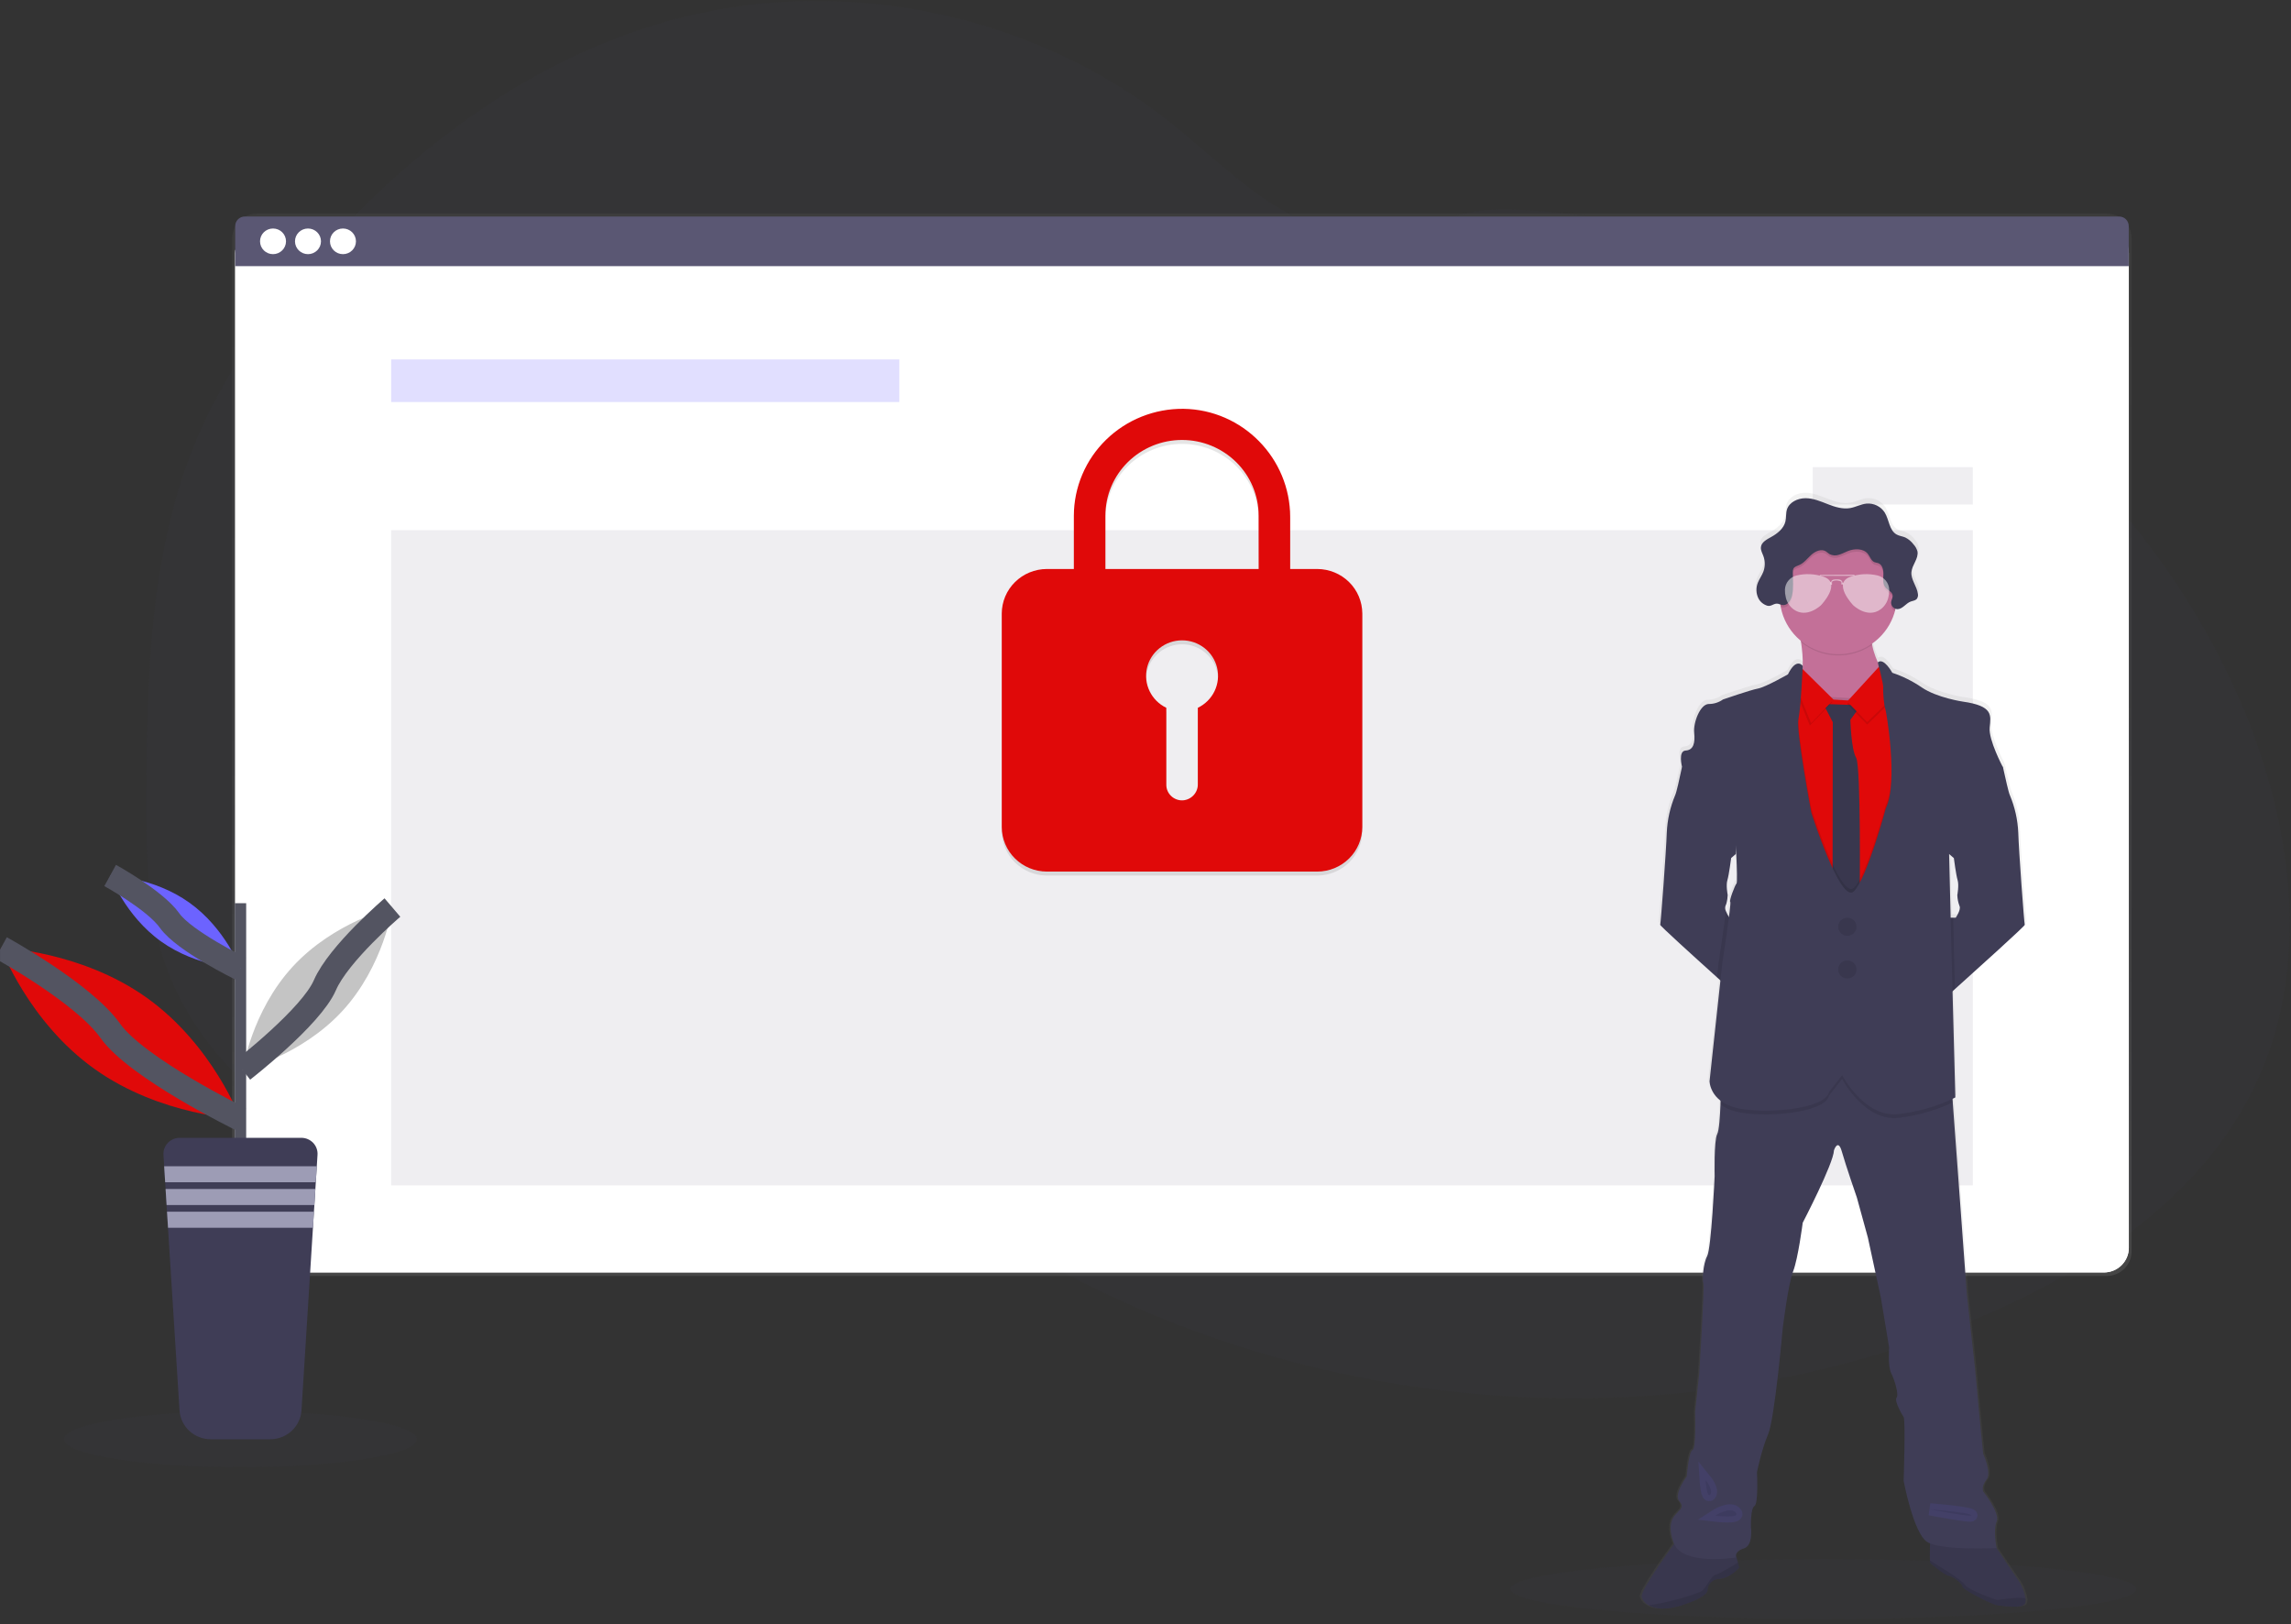 <svg width="189" height="134" viewBox="0 0 189 134" fill="none" xmlns="http://www.w3.org/2000/svg">
<rect x="0" y="0" width="189" height="134" fill="#333333" stroke="none"/>
<g clip-path="url(#clip0)">
<path opacity="0.1" d="M185.903 89.814C181.522 98.737 172.627 104.703 163.408 108.638C150.997 113.937 137.329 116.039 123.85 115.15C121.488 114.995 119.132 114.747 116.784 114.406C108.63 113.231 100.68 110.946 93.161 107.614C90.991 106.649 88.865 105.596 86.783 104.454C83.306 102.551 79.974 100.4 76.814 98.017C76.019 97.418 75.236 96.804 74.463 96.174C73.927 95.738 73.396 95.292 72.857 94.859C71.719 93.945 70.549 93.078 69.243 92.428C68.849 92.232 68.445 92.056 68.032 91.901C63.897 90.347 59.129 90.933 54.823 92.145C51.549 93.066 48.356 94.328 45.085 95.228C43.63 95.641 42.147 95.952 40.648 96.159C37.301 96.578 33.901 96.283 30.679 95.295L30.404 95.21C29.942 95.067 29.484 94.91 29.03 94.74L28.755 94.636C28.315 94.469 27.885 94.289 27.464 94.097L27.188 93.973C26.749 93.771 26.318 93.558 25.897 93.333C25.746 93.255 25.596 93.17 25.447 93.091C23.052 91.77 20.874 90.096 18.99 88.127C18.936 88.073 18.885 88.018 18.825 87.964C18.563 87.684 18.306 87.399 18.057 87.108C17.965 87 17.872 86.893 17.782 86.782C17.486 86.426 17.201 86.062 16.926 85.69C16.885 85.636 16.845 85.581 16.805 85.527C15.68 83.989 14.746 82.322 14.025 80.563C14.002 80.509 13.981 80.454 13.961 80.4C13.741 79.841 13.541 79.273 13.359 78.696C13.285 78.455 13.214 78.207 13.152 77.966C13.13 77.895 13.11 77.822 13.092 77.75C12.182 74.212 12.078 70.535 12.078 66.878C12.078 66.452 12.078 66.026 12.078 65.6C12.104 59.686 12.197 53.67 13.081 47.837C13.081 47.796 13.092 47.756 13.099 47.717C13.395 45.753 13.797 43.806 14.304 41.885C14.835 39.869 15.513 37.894 16.334 35.975C18.367 31.254 21.323 26.958 24.606 22.976C32.875 12.956 43.72 4.544 56.413 1.395C70.09 -1.996 85.291 1.253 96.324 9.926C99.687 12.57 102.71 15.7 106.487 17.727C109.785 19.492 113.645 20.223 117.177 18.834C120.095 17.686 121.995 17.117 125.273 17.291C132.059 17.67 138.749 19.053 145.119 21.395C145.376 21.488 145.633 21.584 145.889 21.68C162.494 27.953 176.768 40.415 184.188 56.43C184.385 56.853 184.576 57.279 184.761 57.709C189.184 67.912 190.784 79.87 185.903 89.814Z" fill="#3F3D56"/>
<path opacity="0.1" d="M19.84 121.033C27.879 121.033 34.396 119.999 34.396 118.725C34.396 117.45 27.879 116.416 19.84 116.416C11.801 116.416 5.284 117.45 5.284 118.725C5.284 119.999 11.801 121.033 19.84 121.033Z" fill="#3F3D56"/>
<path opacity="0.1" d="M150.423 133.556C164.678 133.556 176.233 132.448 176.233 131.081C176.233 129.714 164.678 128.606 150.423 128.606C136.169 128.606 124.614 129.714 124.614 131.081C124.614 132.448 136.169 133.556 150.423 133.556Z" fill="#3F3D56"/>
<path d="M173.791 17.616H21.213C20.076 17.616 19.154 18.527 19.154 19.65V103.223C19.154 104.346 20.076 105.257 21.213 105.257H173.791C174.928 105.257 175.85 104.346 175.85 103.223V19.65C175.85 18.527 174.928 17.616 173.791 17.616Z" fill="url(#paint0_linear)"/>
<path d="M173.561 18.849H21.463C20.326 18.849 19.404 19.759 19.404 20.882V102.932C19.404 104.055 20.326 104.965 21.463 104.965H173.561C174.699 104.965 175.621 104.055 175.621 102.932V20.882C175.621 19.759 174.699 18.849 173.561 18.849Z" fill="white"/>
<path d="M173.561 18.849H21.463C20.326 18.849 19.404 19.759 19.404 20.882V102.932C19.404 104.055 20.326 104.965 21.463 104.965H173.561C174.699 104.965 175.621 104.055 175.621 102.932V20.882C175.621 19.759 174.699 18.849 173.561 18.849Z" fill="white"/>
<path opacity="0.04" d="M173.561 18.849H21.463C20.326 18.849 19.404 19.759 19.404 20.882V102.932C19.404 104.055 20.326 104.965 21.463 104.965H173.561C174.699 104.965 175.621 104.055 175.621 102.932V20.882C175.621 19.759 174.699 18.849 173.561 18.849Z" fill="white"/>
<path d="M174.827 17.86H20.197C19.987 17.86 19.785 17.943 19.636 18.09C19.487 18.237 19.404 18.436 19.404 18.643V21.953H175.614V18.643C175.614 18.437 175.531 18.239 175.384 18.092C175.237 17.945 175.037 17.862 174.827 17.86Z" fill="#5A5773"/>
<path d="M22.523 20.965C23.115 20.965 23.595 20.491 23.595 19.907C23.595 19.322 23.115 18.849 22.523 18.849C21.931 18.849 21.452 19.322 21.452 19.907C21.452 20.491 21.931 20.965 22.523 20.965Z" fill="white"/>
<path d="M25.408 20.965C26 20.965 26.48 20.491 26.48 19.907C26.48 19.322 26 18.849 25.408 18.849C24.816 18.849 24.336 19.322 24.336 19.907C24.336 20.491 24.816 20.965 25.408 20.965Z" fill="white"/>
<path d="M28.293 20.965C28.885 20.965 29.365 20.491 29.365 19.907C29.365 19.322 28.885 18.849 28.293 18.849C27.701 18.849 27.222 19.322 27.222 19.907C27.222 20.491 27.701 20.965 28.293 20.965Z" fill="white"/>
<path opacity="0.2" d="M74.191 29.65H32.269V33.164H74.191V29.65Z" fill="#6C63FF"/>
<path opacity="0.1" d="M162.754 43.737H32.269V97.781H162.754V43.737Z" fill="#5A5773"/>
<path opacity="0.1" d="M108.669 47.262H106.435V42.977C106.435 38.142 102.531 34.123 97.634 34.049C96.453 34.037 95.281 34.256 94.186 34.693C93.091 35.129 92.095 35.776 91.254 36.595C90.413 37.414 89.745 38.389 89.288 39.464C88.831 40.539 88.593 41.693 88.59 42.858V47.262H86.36C85.375 47.265 84.431 47.653 83.734 48.341C83.038 49.029 82.645 49.961 82.642 50.933V68.552C82.645 69.524 83.038 70.456 83.734 71.144C84.431 71.832 85.375 72.22 86.36 72.223H108.669C109.654 72.22 110.598 71.832 111.295 71.144C111.991 70.456 112.383 69.524 112.386 68.552V50.933C112.383 49.961 111.991 49.029 111.295 48.341C110.598 47.653 109.654 47.265 108.669 47.262ZM98.817 58.715V65.025C98.82 65.359 98.693 65.682 98.463 65.927C98.234 66.173 97.918 66.323 97.581 66.347C97.405 66.355 97.229 66.328 97.063 66.267C96.898 66.206 96.747 66.113 96.62 65.993C96.492 65.872 96.39 65.728 96.321 65.568C96.251 65.408 96.216 65.235 96.216 65.061V58.712C95.612 58.422 95.127 57.938 94.838 57.34C94.549 56.742 94.474 56.065 94.625 55.419C94.775 54.773 95.144 54.197 95.669 53.785C96.194 53.372 96.845 53.148 97.516 53.148C98.188 53.148 98.839 53.372 99.364 53.785C99.889 54.197 100.257 54.773 100.408 55.419C100.559 56.065 100.484 56.742 100.195 57.34C99.906 57.938 99.421 58.422 98.817 58.712V58.715ZM103.837 47.262H91.192V42.858C91.192 41.203 91.857 39.616 93.043 38.446C94.228 37.276 95.835 36.618 97.512 36.618C99.188 36.618 100.795 37.276 101.981 38.446C103.166 39.616 103.832 41.203 103.832 42.858L103.837 47.262Z" fill="black"/>
<path d="M108.669 46.936H106.435V42.651C106.435 37.816 102.531 33.796 97.634 33.723C96.453 33.711 95.281 33.929 94.186 34.366C93.091 34.803 92.095 35.45 91.254 36.269C90.413 37.087 89.745 38.062 89.288 39.138C88.831 40.212 88.593 41.366 88.59 42.532V46.936H86.36C85.375 46.939 84.431 47.327 83.734 48.015C83.038 48.702 82.645 49.634 82.642 50.607V68.225C82.645 69.198 83.038 70.13 83.734 70.818C84.431 71.506 85.375 71.894 86.36 71.897H108.669C109.654 71.894 110.598 71.506 111.295 70.818C111.991 70.13 112.383 69.198 112.386 68.225V50.607C112.383 49.635 111.991 48.703 111.295 48.015C110.598 47.327 109.654 46.939 108.669 46.936ZM98.817 58.389V64.699C98.82 65.033 98.693 65.356 98.463 65.601C98.234 65.847 97.918 65.997 97.581 66.021C97.405 66.029 97.229 66.002 97.063 65.941C96.898 65.88 96.747 65.787 96.62 65.666C96.492 65.546 96.39 65.402 96.321 65.242C96.251 65.082 96.216 64.909 96.216 64.735V58.386C95.612 58.095 95.127 57.612 94.838 57.014C94.549 56.416 94.474 55.738 94.625 55.093C94.775 54.447 95.144 53.871 95.669 53.459C96.194 53.046 96.845 52.822 97.516 52.822C98.188 52.822 98.839 53.046 99.364 53.459C99.889 53.871 100.257 54.447 100.408 55.093C100.559 55.738 100.484 56.416 100.195 57.014C99.906 57.612 99.421 58.095 98.817 58.386V58.389ZM103.837 46.936H91.192V42.532C91.192 40.877 91.857 39.29 93.043 38.12C94.228 36.95 95.835 36.292 97.512 36.292C99.188 36.292 100.795 36.95 101.981 38.12C103.166 39.29 103.832 40.877 103.832 42.532L103.837 46.936Z" fill="#E00909"/>
<path opacity="0.1" d="M162.753 38.536H149.545V41.615H162.753V38.536Z" fill="#5A5773"/>
<path d="M167.249 131.827C167.162 131.395 167.013 130.978 166.807 130.588L164.828 127.67H164.84C164.84 127.67 164.528 126.205 164.84 125.486C165.151 124.766 163.728 122.996 163.728 122.996C163.728 122.996 163.555 122.552 164.007 122.005C164.459 121.458 163.728 119.856 163.728 119.856C163.728 119.856 163.382 116.51 163.348 115.999C163.313 115.488 163.034 112.655 163.034 112.655L162.375 106.65L161.201 90.733L161.179 90.435C161.324 90.365 161.402 90.321 161.402 90.321L161.168 81.52L161.371 81.339C163.141 79.757 167.226 76.094 167.184 76.014C167.143 75.934 166.69 69.897 166.637 68.387C166.592 67.313 166.354 66.256 165.935 65.264C165.832 65.064 165.537 63.744 165.415 63.185C165.382 63.032 165.361 62.936 165.361 62.936C165.361 62.936 164.164 60.683 164.268 59.659C164.372 58.635 164.579 57.868 162.027 57.51C162.027 57.51 159.883 57.194 158.607 56.333C157.852 55.817 157.027 55.409 156.157 55.122C156.157 55.122 155.441 53.819 154.943 54.261C154.732 53.796 154.575 53.309 154.473 52.81L154.459 52.719C155.404 52.068 156.084 51.107 156.378 50.007C156.394 49.945 156.407 49.881 156.422 49.819C156.472 49.836 156.523 49.845 156.576 49.847C157.009 49.847 157.276 49.37 157.682 49.219C157.847 49.155 158.05 49.145 158.177 49.017C158.219 48.967 158.25 48.91 158.268 48.848C158.287 48.786 158.293 48.721 158.286 48.657C158.29 48.612 158.29 48.568 158.286 48.523C158.286 48.508 158.286 48.492 158.286 48.476V48.492C158.175 47.9 157.71 47.374 157.761 46.772C157.811 46.205 158.315 45.707 158.274 45.155C158.273 45.111 158.27 45.068 158.262 45.025V45.044C158.201 44.829 158.088 44.631 157.933 44.468C157.755 44.229 157.522 44.036 157.253 43.905C157.024 43.806 156.759 43.783 156.544 43.664C155.914 43.325 155.916 42.443 155.542 41.84C155.381 41.589 155.154 41.386 154.884 41.254C154.614 41.122 154.313 41.067 154.013 41.093C153.545 41.139 153.121 41.385 152.658 41.464C152.025 41.575 151.38 41.372 150.78 41.139C150.18 40.906 149.571 40.65 148.927 40.65C148.282 40.65 147.584 40.976 147.39 41.577C147.286 41.902 147.337 42.252 147.258 42.583C147.116 43.166 146.598 43.582 146.063 43.872C145.733 44.053 145.34 44.26 145.238 44.602C145.238 44.592 145.238 44.584 145.238 44.575C145.231 44.603 145.225 44.63 145.222 44.658C145.218 44.695 145.218 44.731 145.222 44.768C145.222 45.002 145.347 45.225 145.431 45.448C145.588 45.872 145.584 46.338 145.421 46.76C145.299 47.07 145.091 47.342 144.973 47.649C144.917 47.792 144.88 47.943 144.864 48.095V48.069C144.86 48.139 144.86 48.208 144.864 48.278C144.862 48.515 144.918 48.75 145.029 48.961C145.104 49.107 145.209 49.237 145.336 49.342C145.463 49.448 145.61 49.527 145.769 49.575C146.099 49.65 146.305 49.331 146.653 49.412C146.715 49.427 146.776 49.446 146.836 49.469C146.847 49.542 146.859 49.616 146.872 49.687C147.082 50.783 147.674 51.772 148.544 52.483C148.544 52.522 148.557 52.561 148.562 52.602C148.667 53.251 148.713 53.908 148.699 54.565C148.699 54.565 148.18 53.814 147.467 55.263C147.467 55.263 145.609 56.322 144.968 56.442C144.326 56.562 142.049 57.346 142.049 57.346C141.706 57.591 141.292 57.722 140.869 57.722C140.158 57.722 139.568 59.257 139.653 60.092C139.739 60.927 139.602 61.543 138.941 61.577C138.28 61.611 138.641 62.934 138.646 62.957L138.585 63.242C138.456 63.825 138.176 65.075 138.077 65.271C137.658 66.262 137.419 67.32 137.373 68.393C137.322 69.904 136.878 75.918 136.827 76.02C136.793 76.087 139.591 78.612 141.558 80.377L141.843 80.631L140.938 88.979C140.964 89.301 141.061 89.613 141.222 89.894C141.382 90.175 141.603 90.419 141.868 90.607C141.868 90.705 141.868 90.804 141.858 90.907C141.818 91.884 141.739 93.066 141.581 93.375C141.304 93.922 141.373 96.856 141.373 96.856C141.373 96.856 141.094 102.827 140.748 103.477C140.402 104.126 140.331 105.489 140.435 105.756C140.539 106.023 140.087 113.194 140.087 113.194L139.741 116.403C139.741 116.403 139.845 119.473 139.531 119.542C139.218 119.61 139.045 121.727 139.045 121.727C139.045 121.727 137.935 123.228 138.42 123.773C138.905 124.318 138.349 124.559 138.298 124.694C138.247 124.83 137.239 125.346 137.968 127.254C137.975 127.273 137.983 127.291 137.991 127.309C137.309 128.245 135.145 131.265 135.277 131.724C135.375 132.016 135.581 132.261 135.854 132.408C136.364 132.709 137.238 132.849 138.628 132.408C140.936 131.674 140.771 131.145 140.771 131.145C140.783 130.897 140.891 130.664 141.072 130.492C141.253 130.321 141.493 130.225 141.744 130.223C142.699 130.155 143.411 129.285 143.411 129.285L143.299 128.874L143.146 128.304C143.164 128.141 143.281 127.856 143.805 127.698C144.605 127.459 144.395 125.958 144.395 125.958C144.395 125.958 144.326 124.388 144.672 124.183C145.019 123.978 144.882 121.385 144.882 121.385C144.882 121.385 145.264 119.508 145.818 118.244C146.372 116.981 147.035 109.476 147.035 109.476C147.035 109.476 147.485 105.79 147.903 104.732C148.32 103.674 148.702 100.706 148.702 100.706C148.702 100.706 151.273 95.791 151.306 94.698C151.306 94.698 151.636 93.674 151.965 94.801C152.295 95.928 153.222 98.624 153.222 98.624L154.124 101.933L155.201 106.881L155.896 111.045C155.896 111.045 155.791 112.615 156.061 113.162C156.332 113.709 156.721 114.969 156.513 115.208C156.305 115.447 156.929 116.574 157.103 116.812C157.278 117.049 157.103 122.101 157.103 122.101C157.103 122.101 157.901 126.401 159.047 127.148C159.127 127.2 159.212 127.243 159.301 127.278C159.285 127.744 159.268 128.367 159.29 128.693C159.287 128.766 159.299 128.838 159.326 128.906C159.43 129.043 160.61 129.964 160.854 129.964C161.099 129.964 161.964 130.562 162 130.852C162.037 131.141 164.538 132.369 164.893 132.405C165.247 132.44 166.965 132.745 167.201 132.268C167.259 132.128 167.276 131.975 167.249 131.827ZM161.103 70.334L161.282 70.485C161.282 70.485 161.465 71.893 161.595 72.315C161.725 72.737 161.568 73.557 161.568 73.557C161.58 73.864 161.642 74.166 161.751 74.453C161.906 74.76 161.438 75.429 161.438 75.429H161.021L160.891 70.158L161.103 70.334ZM148.699 54.594V54.563C148.696 54.573 148.694 54.584 148.694 54.594H148.699ZM142.293 74.887C142.229 74.751 142.22 74.596 142.267 74.453C142.304 74.375 142.333 74.295 142.354 74.212C142.405 73.998 142.437 73.78 142.45 73.561C142.45 73.558 142.45 73.555 142.45 73.552C142.435 73.474 142.301 72.719 142.425 72.318C142.549 71.918 142.737 70.488 142.737 70.488L142.855 70.389L143.131 70.153C143.131 70.153 143.131 70.065 143.151 69.92C143.208 71.158 143.254 72.525 143.18 72.593C143.042 72.729 142.537 74.059 142.659 74.111C142.699 74.129 142.644 74.661 142.552 75.377C142.448 75.224 142.362 75.059 142.293 74.887Z" fill="url(#paint1_linear)"/>
<path d="M155.582 55.895V57.92L151.374 60.009C151.374 60.009 147.196 57.513 148.226 56.52C148.886 55.892 148.759 54.166 148.581 52.979C148.477 52.289 148.357 51.783 148.357 51.783C148.357 51.783 155.862 49.666 154.728 51.273C154.349 51.81 154.319 52.506 154.446 53.194C154.703 54.56 155.582 55.895 155.582 55.895Z" fill="#C37098"/>
<path d="M144.055 75.699L143.513 82.296C143.513 82.296 142.7 81.568 141.648 80.621C139.697 78.864 136.927 76.352 136.96 76.285C137.011 76.183 137.455 70.198 137.503 68.694C137.548 67.626 137.783 66.575 138.199 65.588C138.297 65.392 138.576 64.149 138.693 63.568C138.733 63.387 138.758 63.27 138.758 63.27L139.668 62.908C139.668 62.908 143.46 67.086 143.46 67.162C143.46 67.239 143.201 70.448 143.201 70.448L142.932 70.679L142.815 70.778C142.815 70.778 142.634 72.18 142.505 72.6C142.377 73.02 142.515 73.749 142.53 73.827C142.518 74.047 142.487 74.264 142.436 74.478C142.415 74.561 142.385 74.641 142.349 74.718C142.302 74.86 142.312 75.015 142.375 75.151C142.448 75.34 142.544 75.519 142.659 75.686L144.055 75.699Z" fill="#3F3D56"/>
<path d="M167.038 76.285C167.078 76.365 163.033 80.01 161.281 81.585L160.486 82.296L159.948 75.699H161.342C161.342 75.699 161.807 75.037 161.652 74.731C161.543 74.445 161.483 74.145 161.472 73.84C161.472 73.84 161.625 73.026 161.497 72.605C161.368 72.183 161.187 70.783 161.187 70.783L161.01 70.633L160.801 70.452C160.801 70.452 160.542 67.244 160.542 67.167C160.542 67.091 164.334 62.913 164.334 62.913L165.238 63.27C165.238 63.27 165.258 63.366 165.291 63.519C165.413 64.074 165.704 65.388 165.805 65.588C166.22 66.575 166.456 67.626 166.501 68.694C166.544 70.198 166.986 76.183 167.038 76.285Z" fill="#3F3D56"/>
<path d="M167.056 132.28C166.814 132.755 165.112 132.443 164.761 132.416C164.41 132.39 161.93 131.158 161.895 130.87C161.861 130.582 161.001 129.987 160.761 129.987C160.52 129.987 159.351 129.069 159.247 128.934C159.221 128.867 159.209 128.795 159.212 128.723C159.176 128.164 159.247 126.727 159.247 126.727L164.235 126.998L166.659 130.598C166.863 130.986 167.011 131.401 167.097 131.83C167.127 131.981 167.112 132.137 167.056 132.28Z" fill="#3F3D56"/>
<path opacity="0.1" d="M167.056 132.28C166.814 132.755 165.112 132.443 164.761 132.416C164.41 132.39 161.93 131.158 161.895 130.87C161.861 130.582 161.001 129.987 160.761 129.987C160.52 129.987 159.351 129.069 159.247 128.934C159.221 128.867 159.209 128.795 159.212 128.723C159.176 128.164 159.247 126.727 159.247 126.727L164.235 126.998L166.659 130.598C166.863 130.986 167.011 131.401 167.097 131.83C167.127 131.981 167.112 132.137 167.056 132.28Z" fill="black"/>
<path opacity="0.1" d="M167.055 132.28C166.812 132.755 165.111 132.443 164.759 132.417C164.408 132.391 161.928 131.158 161.894 130.87C161.859 130.582 161 129.988 160.759 129.988C160.519 129.988 159.35 129.069 159.246 128.934C159.219 128.867 159.208 128.795 159.211 128.723L160.827 129.732C160.827 129.732 161.859 130.383 162.134 130.769C162.41 131.155 164.58 131.958 164.759 131.974C164.893 131.987 166.318 131.717 167.096 131.831C167.125 131.981 167.111 132.137 167.055 132.28Z" fill="black"/>
<path d="M143.477 129.309C143.477 129.309 142.771 130.175 141.828 130.242C141.579 130.244 141.341 130.34 141.161 130.51C140.982 130.681 140.876 130.913 140.865 131.158C140.865 131.158 141.03 131.686 138.75 132.417C137.373 132.855 136.507 132.716 136.003 132.417C135.732 132.269 135.528 132.026 135.431 131.736C135.276 131.194 138.319 127.067 138.319 127.067L141.089 126.904L143.068 127.787L143.372 128.905L143.477 129.309Z" fill="#3F3D56"/>
<path opacity="0.1" d="M143.477 129.309C143.477 129.309 142.771 130.175 141.828 130.242C141.579 130.244 141.341 130.34 141.161 130.51C140.982 130.681 140.876 130.913 140.865 131.158C140.865 131.158 141.03 131.686 138.75 132.417C137.373 132.855 136.507 132.716 136.003 132.417C135.732 132.269 135.528 132.026 135.431 131.736C135.276 131.194 138.319 127.067 138.319 127.067L141.089 126.904L143.068 127.787L143.372 128.905L143.477 129.309Z" fill="black"/>
<path opacity="0.1" d="M143.476 129.309C143.476 129.309 142.771 130.175 141.827 130.242C141.579 130.243 141.34 130.339 141.161 130.51C140.981 130.681 140.875 130.913 140.864 131.158C140.864 131.158 141.029 131.686 138.749 132.417C137.372 132.854 136.507 132.716 136.002 132.417C137.3 132.283 140.167 131.474 140.454 131.194C140.799 130.854 141.229 129.919 141.521 129.903C141.724 129.89 142.754 129.278 143.372 128.898L143.476 129.309Z" fill="black"/>
<path d="M164.716 125.521C164.406 126.234 164.716 127.695 164.716 127.695C164.716 127.695 160.099 127.932 158.971 127.185C157.843 126.438 157.045 122.158 157.045 122.158C157.045 122.158 157.21 117.132 157.045 116.894C156.88 116.657 156.254 115.537 156.46 115.299C156.666 115.061 156.295 113.804 156.013 113.261C155.731 112.717 155.848 111.156 155.848 111.156L155.159 107.011L154.094 102.088L153.188 98.793C153.188 98.793 152.26 96.11 151.945 94.99C151.63 93.87 151.297 94.887 151.297 94.887C151.264 95.975 148.718 100.865 148.718 100.865C148.718 100.865 148.339 103.82 147.927 104.872C147.515 105.923 147.066 109.593 147.066 109.593C147.066 109.593 146.407 117.064 145.862 118.321C145.318 119.577 144.944 121.445 144.944 121.445C144.944 121.445 145.082 124.027 144.738 124.23C144.393 124.434 144.449 125.997 144.449 125.997C144.449 125.997 144.655 127.489 143.864 127.729C143.073 127.968 143.204 128.476 143.204 128.476C143.204 128.476 138.802 129.189 138.08 127.286C137.358 125.383 138.355 124.877 138.41 124.74C138.464 124.603 139.013 124.367 138.532 123.822C138.05 123.276 139.15 121.785 139.15 121.785C139.15 121.785 139.323 119.68 139.631 119.612C139.94 119.543 139.839 116.487 139.839 116.487L140.182 113.295C140.182 113.295 140.631 106.163 140.527 105.891C140.423 105.619 140.492 104.263 140.837 103.612C141.181 102.96 141.455 97.021 141.455 97.021C141.455 97.021 141.386 94.102 141.661 93.559C141.826 93.251 141.895 92.067 141.935 91.102C141.964 90.365 141.971 89.754 141.971 89.754L145.823 88.328L150.769 86.767L154.931 88.737L161.02 89.891L161.096 90.928L162.259 106.77L162.918 112.746C162.918 112.746 163.194 115.564 163.228 116.074C163.263 116.583 163.606 119.913 163.606 119.913C163.606 119.913 164.328 121.508 163.881 122.052C163.434 122.596 163.606 123.029 163.606 123.029C163.606 123.029 165.025 124.808 164.716 125.521Z" fill="#3F3D56"/>
<path opacity="0.1" d="M154.731 51.273C154.351 51.81 154.322 52.505 154.449 53.194C153.582 53.797 152.539 54.103 151.479 54.064C150.419 54.025 149.402 53.643 148.584 52.977C148.48 52.287 148.359 51.781 148.359 51.781C148.359 51.781 155.865 49.668 154.731 51.273Z" fill="black"/>
<path d="M156.486 49.196C156.486 50.139 156.202 51.062 155.671 51.846C155.141 52.63 154.386 53.242 153.503 53.603C152.62 53.964 151.649 54.058 150.712 53.874C149.775 53.69 148.914 53.236 148.238 52.569C147.563 51.902 147.102 51.052 146.916 50.127C146.73 49.201 146.825 48.242 147.191 47.37C147.557 46.499 148.176 45.754 148.97 45.23C149.765 44.706 150.699 44.426 151.654 44.426C152.29 44.423 152.919 44.544 153.507 44.783C154.094 45.021 154.628 45.373 155.077 45.816C155.527 46.26 155.882 46.787 156.124 47.367C156.366 47.947 156.489 48.569 156.486 49.196Z" fill="#C37098"/>
<path opacity="0.1" d="M157.493 57.122L155.91 84.953L147.311 83.171L145.608 72.014L147.295 57.036L148.564 57.197L150.803 57.479L153.021 57.614L155.425 57.35L157.493 57.122Z" fill="black"/>
<path d="M157.493 57.326L155.91 85.157L147.311 83.374L145.608 72.217L147.295 57.241L148.564 57.401L150.803 57.682L153.021 57.818L155.425 57.554L157.493 57.326Z" fill="#E00909"/>
<path d="M150.423 58.073L153.519 58.176L152.649 59.379C152.649 59.379 152.71 61.809 153.124 62.506C153.538 63.203 153.416 73.967 153.416 73.967L152.591 75.512L151.181 73.78L151.199 59.568L150.423 58.073Z" fill="#3F3D56"/>
<path opacity="0.1" d="M150.423 58.073L153.519 58.176L152.649 59.379C152.649 59.379 152.71 61.809 153.124 62.506C153.538 63.203 153.416 73.967 153.416 73.967L152.591 75.512L151.181 73.78L151.199 59.568L150.423 58.073Z" fill="black"/>
<path opacity="0.1" d="M155.273 54.915L152.384 58.073L154.035 59.771L156.77 57.139L155.273 54.915Z" fill="black"/>
<path d="M155.273 54.712L152.384 57.87L154.035 59.568L156.77 56.936L155.273 54.712Z" fill="#E00909"/>
<path opacity="0.1" d="M151.164 57.921L148.239 55.034L147.964 56.545L149.306 59.856L151.164 57.921Z" fill="black"/>
<path d="M151.266 57.717L148.343 54.83L148.067 56.341L149.41 59.652L151.266 57.717Z" fill="#E00909"/>
<path opacity="0.1" d="M161.111 90.933C159.707 91.593 158.203 92.023 156.659 92.204C153.821 92.561 151.964 88.995 151.964 88.995L150.881 90.387C150.537 91.865 145.291 92.238 143.159 91.678C142.717 91.57 142.301 91.376 141.936 91.107C141.966 90.369 141.972 89.759 141.972 89.759L145.824 88.333L150.771 86.772L154.932 88.741L161.022 89.896L161.111 90.933Z" fill="black"/>
<path opacity="0.1" d="M157.493 57.328L155.912 85.157L147.311 83.374L145.604 72.219L147.29 57.241L148.559 57.404C148.527 57.95 148.465 58.493 148.373 59.032C148.167 59.984 149.44 66.742 149.44 66.742C149.44 66.742 151.859 74.321 152.947 73.228C154.035 72.136 155.585 66.368 155.585 66.368C156.635 64.229 155.603 58.228 155.526 58.107C155.472 57.93 155.439 57.747 155.427 57.562L157.493 57.328Z" fill="black"/>
<path opacity="0.1" d="M161.206 78.863L161.279 81.59L160.484 82.302L159.948 75.7H161.135L161.206 78.863Z" fill="black"/>
<path opacity="0.1" d="M142.532 73.832C142.52 74.051 142.489 74.269 142.438 74.483C142.438 74.423 142.438 74.389 142.425 74.384C142.376 74.371 142.435 74.122 142.532 73.832Z" fill="black"/>
<path opacity="0.1" d="M144.056 75.7L143.513 82.296C143.513 82.296 142.7 81.569 141.648 80.621L141.774 79.452C141.774 79.452 142.217 76.58 142.379 75.164C142.452 75.353 142.547 75.532 142.662 75.7H144.056Z" fill="black"/>
<path d="M148.72 54.932C148.72 54.932 148.205 54.184 147.499 55.627C147.499 55.627 145.659 56.68 145.026 56.799C144.393 56.918 142.141 57.699 142.141 57.699C141.8 57.942 141.391 58.072 140.972 58.072C140.266 58.072 139.68 59.601 139.766 60.433C139.852 61.265 139.715 61.877 139.062 61.911C138.409 61.945 138.769 63.285 138.769 63.285L143.12 68.21C143.12 68.21 143.395 72.744 143.258 72.88C143.122 73.017 142.622 74.346 142.742 74.391C142.863 74.437 142.083 79.451 142.083 79.451L141.034 89.182C141.034 89.182 141.034 90.81 143.168 91.371C145.301 91.933 150.55 91.562 150.888 90.084L151.971 88.69C151.971 88.69 153.828 92.257 156.665 91.9C159.503 91.544 161.31 90.525 161.31 90.525L161 78.863L160.794 70.458L165.225 63.27C165.225 63.27 164.037 61.029 164.141 60.014C164.245 59 164.45 58.232 161.922 57.875C161.922 57.875 159.79 57.561 158.534 56.703C157.787 56.191 156.971 55.785 156.11 55.498C156.11 55.498 155.401 54.196 154.908 54.642C154.908 54.642 155.402 56.483 155.361 56.758C155.32 57.033 155.439 58.277 155.516 58.406C155.594 58.534 156.626 64.527 155.576 66.666C155.576 66.666 154.034 72.434 152.937 73.527C151.841 74.619 149.43 67.041 149.43 67.041C149.43 67.041 148.157 60.281 148.363 59.331C148.569 58.38 148.72 54.932 148.72 54.932Z" fill="#3F3D56"/>
<path d="M152.4 77.195C152.818 77.195 153.157 76.86 153.157 76.447C153.157 76.035 152.818 75.7 152.4 75.7C151.982 75.7 151.644 76.035 151.644 76.447C151.644 76.86 151.982 77.195 152.4 77.195Z" fill="#3F3D56"/>
<path d="M152.4 80.717C152.818 80.717 153.157 80.383 153.157 79.97C153.157 79.557 152.818 79.223 152.4 79.223C151.982 79.223 151.644 79.557 151.644 79.97C151.644 80.383 151.982 80.717 152.4 80.717Z" fill="#3F3D56"/>
<path opacity="0.1" d="M152.4 77.195C152.818 77.195 153.157 76.86 153.157 76.447C153.157 76.035 152.818 75.7 152.4 75.7C151.982 75.7 151.644 76.035 151.644 76.447C151.644 76.86 151.982 77.195 152.4 77.195Z" fill="black"/>
<path opacity="0.1" d="M152.4 80.717C152.818 80.717 153.157 80.383 153.157 79.97C153.157 79.557 152.818 79.223 152.4 79.223C151.982 79.223 151.644 79.557 151.644 79.97C151.644 80.383 151.982 80.717 152.4 80.717Z" fill="black"/>
<path opacity="0.1" d="M159.202 124.503C159.202 124.503 162.309 124.741 162.617 124.978C162.925 125.216 159.202 124.503 159.202 124.503Z" fill="black" stroke="#6C63FF" stroke-miterlimit="10"/>
<path opacity="0.1" d="M140.708 122.092C140.708 122.092 141.367 122.906 141.087 123.28C140.806 123.655 140.708 122.092 140.708 122.092Z" fill="black" stroke="#6C63FF" stroke-miterlimit="10"/>
<path opacity="0.1" d="M141.499 125.027C141.499 125.027 142.702 124.246 143.184 124.765C143.665 125.284 141.499 125.027 141.499 125.027Z" fill="black" stroke="#6C63FF" stroke-miterlimit="10"/>
<path opacity="0.1" d="M156.486 49.196C156.487 49.603 156.435 50.009 156.331 50.403C156.23 50.357 156.144 50.281 156.087 50.187C156.03 50.092 156.004 49.982 156.011 49.872C156.033 49.678 156.163 49.501 156.135 49.308C156.094 49.012 155.731 48.892 155.54 48.657C155.304 48.374 155.355 47.962 155.375 47.596C155.395 47.23 155.301 46.782 154.953 46.656C154.849 46.619 154.735 46.616 154.635 46.573C154.361 46.459 154.277 46.124 154.094 45.893C153.728 45.427 153.001 45.437 152.445 45.658C152.203 45.773 151.955 45.875 151.703 45.965C151.576 46.009 151.442 46.026 151.309 46.016C151.175 46.007 151.045 45.969 150.926 45.907C150.817 45.839 150.73 45.745 150.618 45.676C150.245 45.455 149.757 45.676 149.434 45.961C149.111 46.246 148.852 46.629 148.445 46.803C148.262 46.884 148.036 46.933 147.95 47.109C147.908 47.205 147.889 47.309 147.897 47.413C147.897 48.047 147.973 48.69 147.84 49.31C147.754 49.709 147.47 50.161 147.06 50.113C147.008 50.105 146.958 50.093 146.91 50.075C146.786 49.423 146.802 48.753 146.955 48.107C147.109 47.461 147.397 46.854 147.802 46.325C148.206 45.795 148.719 45.355 149.305 45.032C149.892 44.709 150.541 44.51 151.21 44.448C151.879 44.387 152.553 44.464 153.19 44.674C153.828 44.884 154.413 45.224 154.91 45.67C155.407 46.117 155.804 46.66 156.076 47.267C156.348 47.874 156.489 48.529 156.49 49.193L156.486 49.196Z" fill="black"/>
<path d="M146.693 49.805C146.817 49.833 146.934 49.896 147.061 49.912C147.472 49.961 147.755 49.509 147.841 49.11C147.975 48.489 147.905 47.846 147.9 47.213C147.891 47.109 147.909 47.004 147.951 46.909C148.045 46.733 148.271 46.684 148.446 46.603C148.845 46.427 149.106 46.052 149.435 45.761C149.765 45.469 150.245 45.255 150.618 45.476C150.728 45.541 150.817 45.639 150.926 45.707C151.045 45.768 151.175 45.805 151.309 45.815C151.443 45.824 151.577 45.807 151.704 45.764C151.96 45.689 152.199 45.557 152.445 45.458C152.995 45.237 153.724 45.229 154.093 45.691C154.276 45.924 154.361 46.258 154.634 46.371C154.735 46.414 154.849 46.419 154.953 46.456C155.3 46.585 155.389 47.029 155.375 47.395C155.36 47.762 155.31 48.174 155.539 48.457C155.731 48.688 156.094 48.809 156.135 49.108C156.161 49.3 156.033 49.479 156.011 49.671C156.006 49.743 156.016 49.814 156.039 49.882C156.062 49.95 156.099 50.012 156.147 50.066C156.195 50.12 156.253 50.163 156.319 50.194C156.384 50.226 156.455 50.244 156.527 50.248C156.956 50.248 157.221 49.774 157.622 49.623C157.787 49.559 157.986 49.549 158.117 49.421C158.165 49.359 158.199 49.287 158.217 49.211C158.235 49.135 158.235 49.056 158.219 48.98C158.138 48.356 157.632 47.814 157.686 47.189C157.737 46.59 158.3 46.067 158.181 45.478C158.121 45.26 158.007 45.061 157.851 44.896C157.674 44.66 157.444 44.468 157.178 44.335C156.949 44.237 156.684 44.214 156.474 44.096C155.851 43.758 155.853 42.879 155.485 42.28C155.327 42.033 155.103 41.833 154.838 41.702C154.573 41.572 154.277 41.516 153.981 41.541C153.518 41.587 153.098 41.829 152.639 41.911C152.011 42.021 151.374 41.818 150.779 41.585C150.184 41.352 149.582 41.097 148.944 41.097C148.306 41.097 147.615 41.422 147.421 42.018C147.318 42.344 147.369 42.692 147.29 43.019C147.152 43.6 146.631 44.014 146.106 44.302C145.745 44.501 145.312 44.729 145.269 45.134C145.241 45.391 145.384 45.623 145.475 45.872C145.629 46.293 145.626 46.755 145.465 47.174C145.345 47.482 145.143 47.752 145.021 48.058C144.935 48.266 144.894 48.489 144.901 48.714C144.909 48.938 144.964 49.159 145.064 49.36C145.141 49.508 145.248 49.638 145.377 49.742C145.507 49.847 145.657 49.925 145.818 49.971C146.143 50.047 146.347 49.73 146.693 49.805Z" fill="#3F3D56"/>
<g opacity="0.1">
<path opacity="0.1" d="M147.841 48.755C147.755 49.154 147.47 49.606 147.059 49.557C146.932 49.541 146.817 49.478 146.692 49.45C146.347 49.375 146.143 49.694 145.818 49.613C145.657 49.567 145.506 49.489 145.377 49.384C145.247 49.279 145.14 49.149 145.063 49.002C144.976 48.837 144.924 48.656 144.909 48.47C144.876 48.758 144.93 49.05 145.063 49.308C145.14 49.455 145.247 49.585 145.377 49.69C145.506 49.795 145.657 49.873 145.818 49.919C146.148 49.994 146.347 49.675 146.692 49.756C146.812 49.797 146.935 49.833 147.059 49.862C147.47 49.912 147.755 49.46 147.841 49.061C147.909 48.708 147.935 48.35 147.92 47.991C147.919 48.248 147.892 48.503 147.841 48.755Z" fill="black"/>
<path opacity="0.1" d="M145.583 46.303C145.604 46.036 145.567 45.768 145.474 45.516C145.4 45.349 145.336 45.177 145.285 45.002C145.278 45.029 145.272 45.057 145.268 45.085C145.24 45.341 145.385 45.573 145.474 45.822C145.532 45.977 145.568 46.139 145.583 46.303Z" fill="black"/>
<path opacity="0.1" d="M158.179 45.445C158.102 45.908 157.723 46.342 157.685 46.829C157.675 46.912 157.675 46.996 157.685 47.08C157.767 46.512 158.277 46.009 158.179 45.445Z" fill="black"/>
<path opacity="0.1" d="M158.208 48.88C158.194 48.948 158.161 49.011 158.114 49.062C157.992 49.191 157.784 49.201 157.619 49.264C157.218 49.416 156.96 49.894 156.524 49.889C156.413 49.883 156.306 49.844 156.218 49.776C156.129 49.709 156.064 49.617 156.03 49.511C156.02 49.547 156.012 49.583 156.007 49.619C156.002 49.69 156.012 49.762 156.035 49.829C156.058 49.897 156.095 49.959 156.143 50.013C156.191 50.066 156.249 50.109 156.315 50.141C156.38 50.172 156.45 50.19 156.523 50.194C156.953 50.194 157.217 49.72 157.617 49.57C157.782 49.507 157.984 49.497 158.112 49.368C158.161 49.306 158.195 49.235 158.212 49.159C158.23 49.083 158.231 49.004 158.214 48.927C158.213 48.908 158.209 48.895 158.208 48.88Z" fill="black"/>
<path opacity="0.1" d="M156.14 48.745C156.099 48.449 155.736 48.328 155.545 48.094C155.427 47.94 155.364 47.752 155.363 47.56C155.35 47.862 155.355 48.172 155.545 48.4C155.734 48.627 156.023 48.725 156.115 48.96C156.138 48.891 156.147 48.817 156.14 48.745Z" fill="black"/>
<path opacity="0.1" d="M155.372 47.04C155.386 46.674 155.297 46.226 154.949 46.101C154.846 46.063 154.733 46.059 154.632 46.018C154.358 45.904 154.273 45.569 154.091 45.337C153.724 44.873 152.996 44.882 152.442 45.103C152.195 45.202 151.959 45.334 151.702 45.409C151.576 45.453 151.441 45.471 151.308 45.461C151.174 45.451 151.044 45.414 150.925 45.352C150.817 45.284 150.728 45.189 150.617 45.121C150.243 44.9 149.755 45.121 149.433 45.406C149.112 45.691 148.851 46.072 148.444 46.248C148.259 46.329 148.035 46.378 147.939 46.554C147.897 46.649 147.88 46.754 147.888 46.858C147.888 46.922 147.888 46.985 147.888 47.048C147.89 46.983 147.907 46.919 147.936 46.86C148.032 46.684 148.256 46.635 148.441 46.554C148.84 46.378 149.1 46.003 149.43 45.712C149.76 45.42 150.24 45.206 150.614 45.427C150.724 45.492 150.813 45.59 150.922 45.657C151.04 45.719 151.171 45.756 151.304 45.766C151.438 45.776 151.572 45.758 151.699 45.714C151.951 45.625 152.198 45.523 152.439 45.409C152.992 45.188 153.719 45.178 154.088 45.642C154.269 45.873 154.355 46.208 154.629 46.322C154.729 46.365 154.843 46.37 154.945 46.407C155.227 46.511 155.34 46.824 155.364 47.133L155.372 47.04Z" fill="black"/>
</g>
<g opacity="0.1">
<path opacity="0.1" d="M147.252 48.745C147.261 48.475 147.359 48.215 147.531 48.004C147.703 47.794 147.94 47.644 148.205 47.578C148.94 47.4 149.712 47.435 150.428 47.677C151.992 48.188 150.23 50.028 150.23 50.028C150.23 50.028 149.057 51.167 147.964 50.371C147.641 50.13 147.415 49.784 147.326 49.394C147.273 49.182 147.248 48.964 147.252 48.745Z" fill="black"/>
<path opacity="0.1" d="M155.855 48.745C155.845 48.474 155.747 48.214 155.575 48.004C155.402 47.793 155.166 47.644 154.9 47.577C154.165 47.4 153.394 47.435 152.679 47.677C151.114 48.188 152.877 50.028 152.877 50.028C152.877 50.028 154.047 51.167 155.142 50.371C155.465 50.13 155.691 49.784 155.78 49.394C155.834 49.182 155.859 48.963 155.855 48.745Z" fill="black"/>
<path opacity="0.1" d="M150.133 47.527V47.604H152.99V47.513L150.133 47.527Z" fill="black"/>
<path opacity="0.1" d="M151.043 48.343H151.134V48.084C151.134 48.084 151.424 47.861 151.905 48.084V48.315H152.07V48.164H151.989C151.989 48.164 152.022 47.85 151.485 47.9C151.485 47.9 151.053 47.859 151.063 48.13H150.964L151.043 48.343Z" fill="black"/>
</g>
<path d="M147.251 48.639C147.261 48.369 147.359 48.109 147.531 47.899C147.703 47.688 147.939 47.539 148.205 47.472C148.94 47.296 149.711 47.33 150.427 47.572C151.992 48.084 150.229 49.922 150.229 49.922C150.229 49.922 149.057 51.062 147.964 50.266C147.64 50.026 147.414 49.679 147.326 49.289C147.272 49.077 147.247 48.858 147.251 48.639Z" fill="white" fill-opacity="0.5"/>
<path d="M155.855 48.639C155.845 48.369 155.747 48.109 155.575 47.898C155.403 47.688 155.166 47.538 154.9 47.472C154.166 47.296 153.395 47.33 152.679 47.572C151.115 48.084 152.877 49.922 152.877 49.922C152.877 49.922 154.048 51.062 155.143 50.266C155.466 50.026 155.692 49.679 155.781 49.289C155.835 49.077 155.859 48.858 155.855 48.639Z" fill="white" fill-opacity="0.5"/>
<path d="M150.132 47.425V47.503H152.99V47.41L150.132 47.425Z" fill="white" fill-opacity="0.5"/>
<path d="M151.044 48.24H151.135V47.981C151.135 47.981 151.425 47.76 151.907 47.981V48.214H152.072V48.061H151.991C151.991 48.061 152.024 47.748 151.486 47.797C151.486 47.797 151.054 47.758 151.064 48.027H150.965L151.044 48.24Z" fill="white" fill-opacity="0.5"/>
<path d="M20.308 74.505H19.372V95.327H20.308V74.505Z" fill="#535461"/>
<path d="M26.194 95.263L26.135 96.201L26.053 97.525L26.018 98.077L25.936 99.402L25.899 99.954L25.817 101.277L24.872 116.331C24.832 116.979 24.543 117.588 24.064 118.032C23.585 118.477 22.952 118.724 22.295 118.725H17.384C16.727 118.724 16.095 118.477 15.616 118.032C15.138 117.587 14.849 116.979 14.809 116.331L13.859 101.277L13.777 99.954L13.742 99.402L13.661 98.073L13.627 97.521L13.544 96.198L13.485 95.26C13.474 95.08 13.5 94.9 13.562 94.73C13.624 94.561 13.72 94.405 13.846 94.274C13.971 94.143 14.122 94.038 14.29 93.967C14.457 93.895 14.638 93.858 14.82 93.858H24.86C25.043 93.858 25.224 93.895 25.392 93.967C25.56 94.038 25.711 94.144 25.836 94.275C25.961 94.407 26.058 94.563 26.119 94.733C26.181 94.903 26.206 95.083 26.194 95.263Z" fill="#3F3D56"/>
<path d="M26.135 96.201L26.053 97.525H13.625L13.543 96.201H26.135Z" fill="#9D9CB5"/>
<path d="M26.018 98.077L25.936 99.402H13.744L13.66 98.077H26.018Z" fill="#9D9CB5"/>
<path d="M25.899 99.954L25.817 101.278H13.862L13.778 99.954H25.899Z" fill="#9D9CB5"/>
<path d="M12.113 82.309C17.568 86.205 19.84 92.3 19.84 92.3C19.84 92.3 13.266 92.077 7.803 88.181C2.341 84.286 0.077 78.19 0.077 78.19C0.077 78.19 6.657 78.413 12.113 82.309Z" fill="#E00909"/>
<path d="M0.083 78.19C0.083 78.19 6.907 81.935 9.095 85.028C11.283 88.121 19.839 92.302 19.839 92.302" stroke="#535461" stroke-width="2" stroke-miterlimit="10"/>
<path d="M15.633 74.467C18.601 76.584 19.839 79.905 19.839 79.905C19.839 79.905 16.261 79.784 13.291 77.663C10.322 75.542 9.087 72.226 9.087 72.226C9.087 72.226 12.665 72.338 15.633 74.467Z" fill="#6C63FF"/>
<path d="M9.087 72.218C9.087 72.218 12.8 74.253 13.991 75.938C15.181 77.623 19.839 79.897 19.839 79.897" stroke="#535461" stroke-width="2" stroke-miterlimit="10"/>
<path d="M24.155 79.729C20.744 83.43 20.023 88.265 20.023 88.265C20.023 88.265 24.831 87.101 28.241 83.4C31.651 79.7 32.373 74.863 32.373 74.863C32.373 74.863 27.565 76.027 24.155 79.729Z" fill="#C4C4C4"/>
<path d="M32.373 74.863C32.373 74.863 27.931 78.656 26.801 81.271C25.672 83.886 20.023 88.272 20.023 88.272" stroke="#535461" stroke-width="2" stroke-miterlimit="10"/>
</g>
<defs>
<linearGradient id="paint0_linear" x1="97.501" y1="105.257" x2="97.501" y2="17.616" gradientUnits="userSpaceOnUse">
<stop stop-color="#808080" stop-opacity="0.25"/>
<stop offset="0.54" stop-color="#808080" stop-opacity="0.12"/>
<stop offset="1" stop-color="#808080" stop-opacity="0.1"/>
</linearGradient>
<linearGradient id="paint1_linear" x1="30344.7" y1="78703.1" x2="30344.7" y2="26666.4" gradientUnits="userSpaceOnUse">
<stop stop-color="#808080" stop-opacity="0.25"/>
<stop offset="0.54" stop-color="#808080" stop-opacity="0.12"/>
<stop offset="1" stop-color="#808080" stop-opacity="0.1"/>
</linearGradient>
<clipPath id="clip0">
<rect width="188.889" height="133.482" fill="white" transform="translate(0.004 0.074)"/>
</clipPath>
</defs>
</svg>
